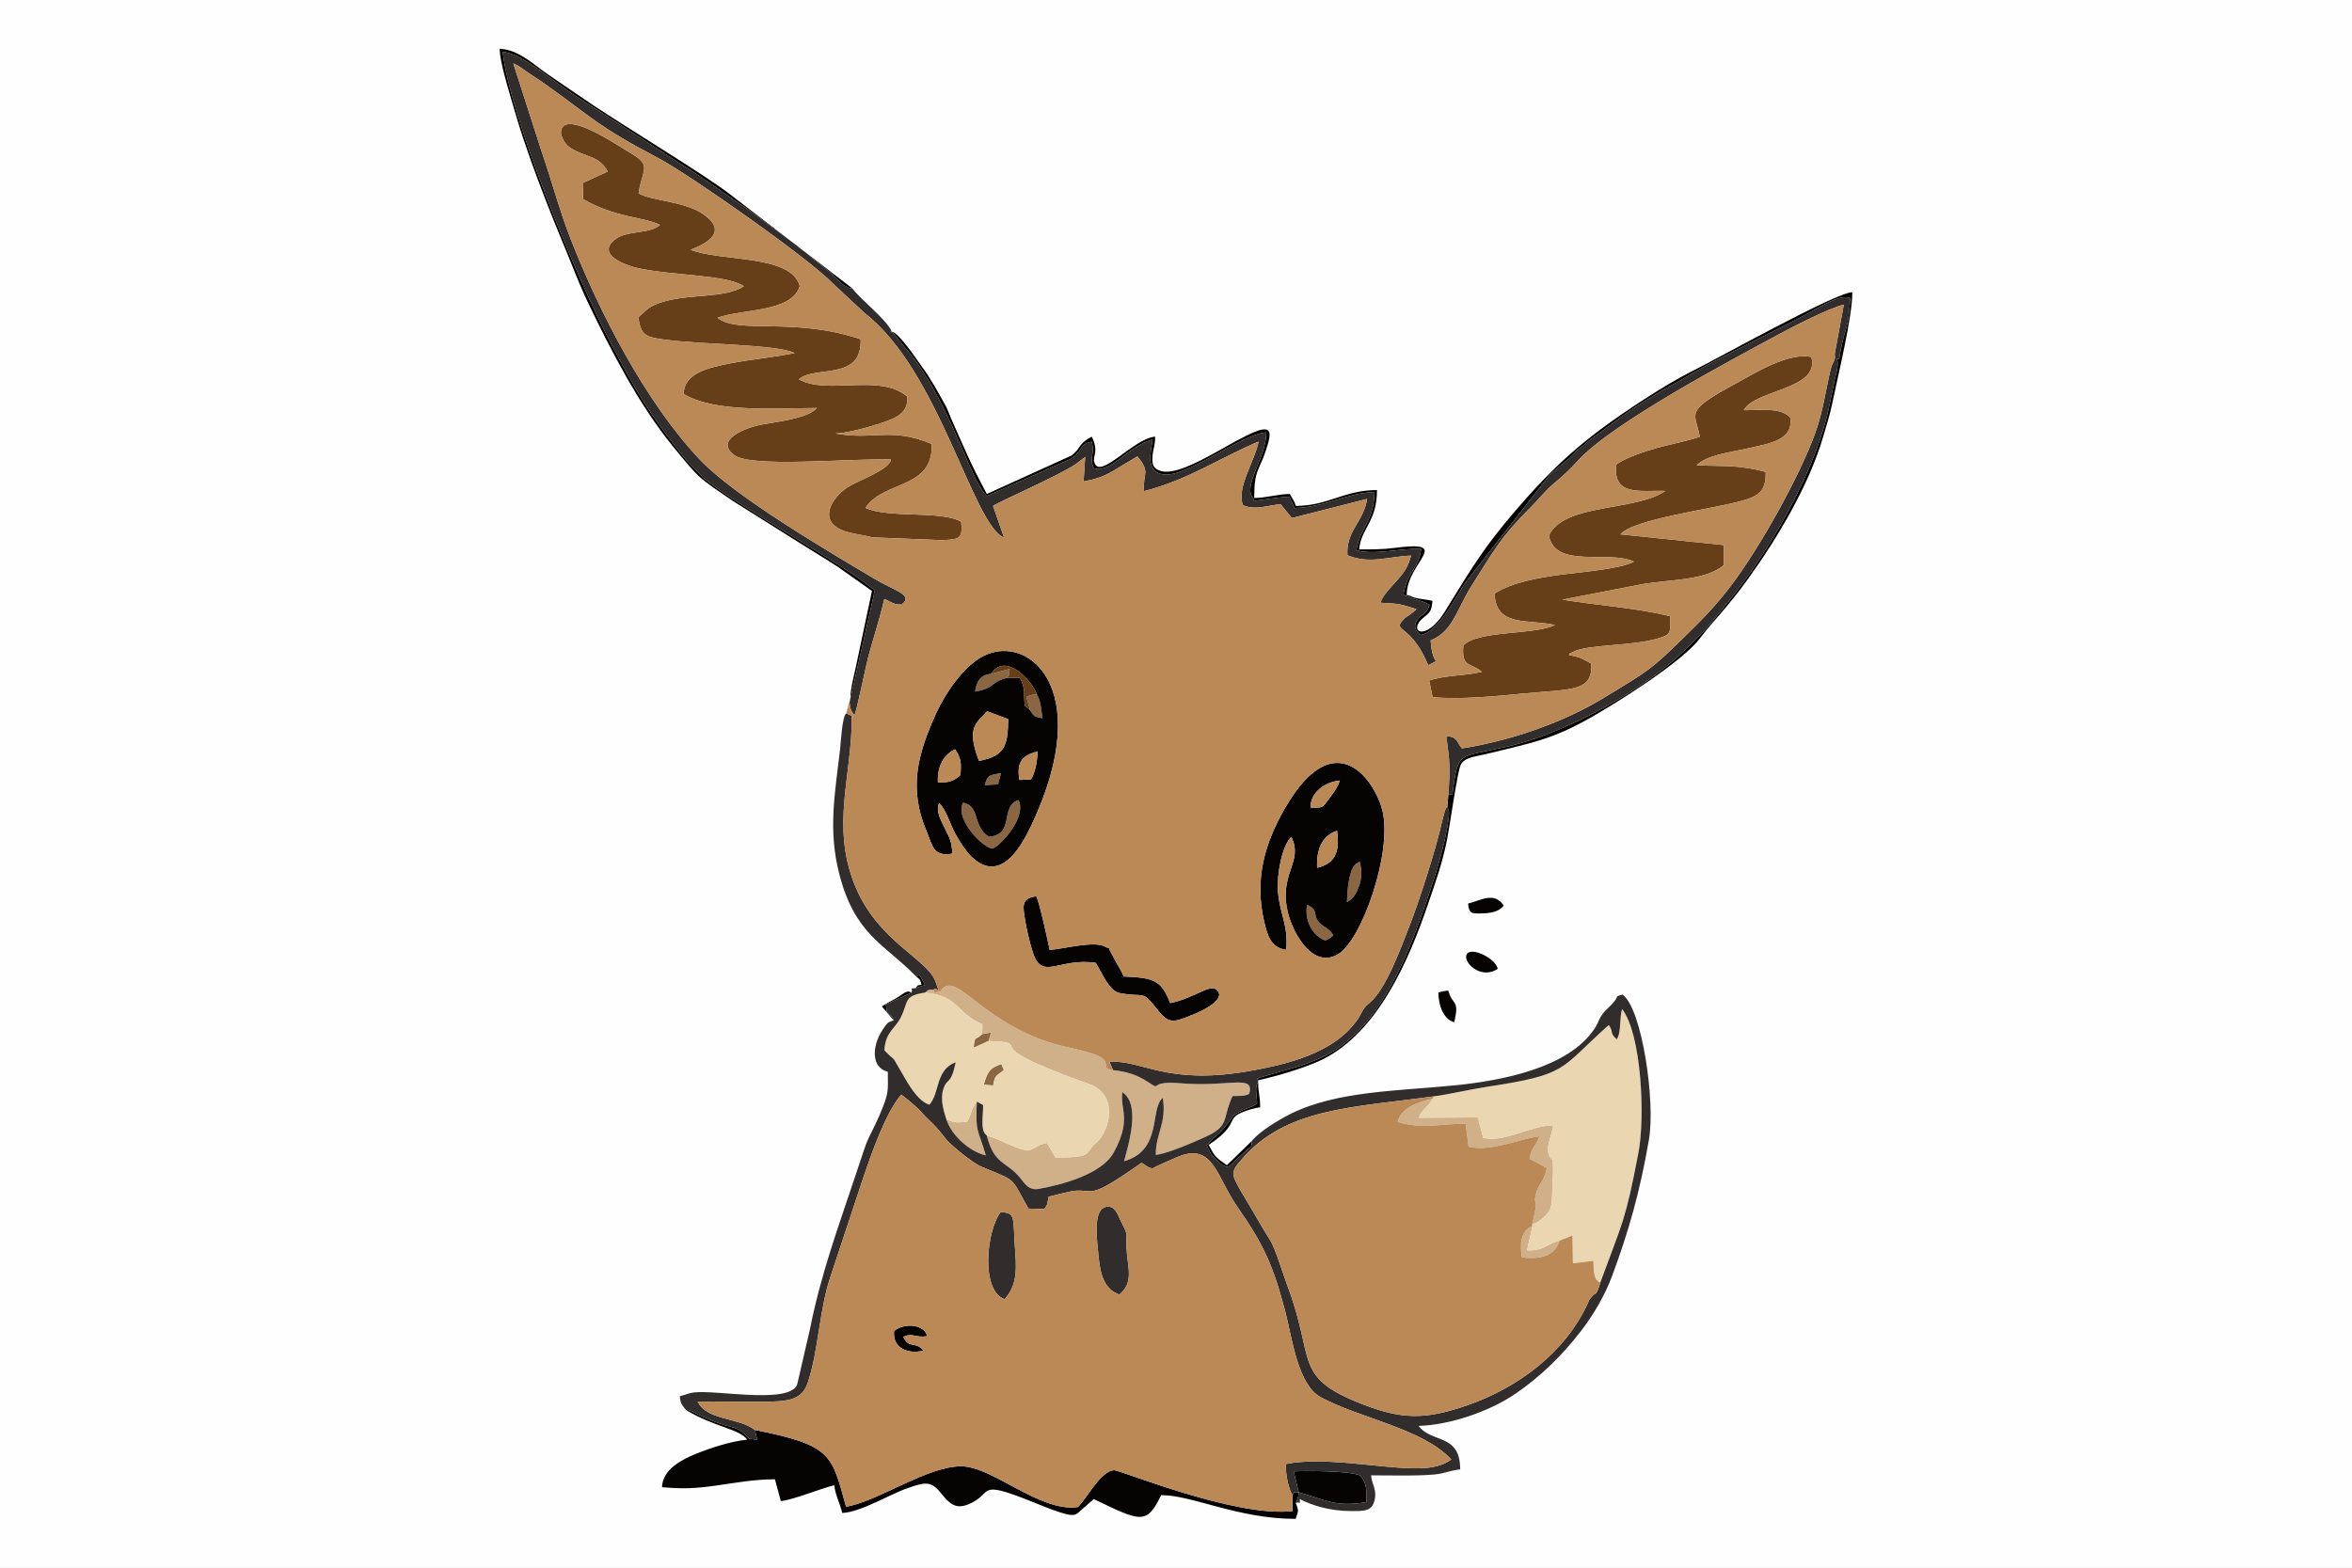 <?xml version="1.0" encoding="UTF-8"?>
<!DOCTYPE svg PUBLIC "-//W3C//DTD SVG 1.1//EN" "http://www.w3.org/Graphics/SVG/1.1/DTD/svg11.dtd">
<!-- Creator: CorelDRAW 2017 -->
<svg xmlns="http://www.w3.org/2000/svg" xml:space="preserve" width="50.8mm" height="33.867mm" version="1.1" style="shape-rendering:geometricPrecision; text-rendering:geometricPrecision; image-rendering:optimizeQuality; fill-rule:evenodd; clip-rule:evenodd"
viewBox="0 0 5079.98 3386.66"
 xmlns:xlink="http://www.w3.org/1999/xlink">
 <rect x="0" y="0" width="5079.98" height="3386.66" fill="#808080" stroke="none"/>
 <defs>
  <style type="text/css">
   <![CDATA[
    .str0 {stroke:#FEFEFE;stroke-width:20;stroke-miterlimit:22.926}
    .fil0 {fill:#FEFEFE}
    .fil3 {fill:#050402}
    .fil5 {fill:#312D2C}
    .fil6 {fill:#663F18}
    .fil1 {fill:#8B6642}
    .fil7 {fill:#BA8956}
    .fil2 {fill:#CFB088}
    .fil4 {fill:#EAD7B1}
   ]]>
  </style>
 </defs>
 <g id="Capa_x0020_1">
  <rect class="fil0 str0" x="-0" width="5079.99" height="3386.66"/>
  <path class="fil1" d="M2080.08 1733.88c-19.09,36.62 45.6,100.01 64.17,99.28 19.93,-9.11 73.55,-68.94 55.61,-104.86 -41.61,13.75 -6.57,75.05 -64.17,79.13 -36.23,-23 -17.76,-66.01 -55.61,-73.55z"/>
  <path class="fil1" d="M2862.91 2031.65c8.97,-4.29 10.16,-5.41 17,-10.64 -9.32,-17.32 -22.27,-17.6 -31.41,-29.05 -14.07,-17.59 0.8,-24.78 -25.31,-37.6 -7.23,38.37 16.51,70.63 39.72,77.29z"/>
  <path class="fil1" d="M2140.51 1455.94c-22.17,1.46 -30.58,14.55 -34.59,38.05 44.02,-7.37 33.37,-20.56 68.45,-29.43 7.23,-10.19 3.35,-0.1 6.43,-19.48l-40.29 10.86z"/>
  <path class="fil1" d="M2909.17 1948.81c13.37,-7.22 19.3,-16.44 26.39,-35.36 6.28,-16.86 5.72,-35.74 1.26,-51.91 -11.32,6.32 -16.06,8.62 -22.31,35.33 -3.81,16.37 -4.47,34.77 -5.34,51.94z"/>
  <path class="fil1" d="M2224.89 1534.13c8.55,12.88 6.94,13.65 26.7,17.49 -2.58,-20.49 -4.33,-38.82 -12.01,-51.24 -4.57,0.21 -7.75,0.14 -11.94,1.04 -6.8,1.47 -6.49,2.8 -10.57,4.51l7.82 28.2z"/>
  <path class="fil1" d="M2124.77 2343.25l20.21 1.74c3.98,-22.34 6.18,-20.21 23.18,-33.16l-5.17 -13.13c-26.32,8.63 -30.23,17.6 -38.22,44.55z"/>
  <path class="fil1" d="M2121.38 2233.91c-15.5,14.84 -15.78,2.03 -18.54,29.54l32.61 -14.87 5.03 -18.12 -19.1 3.45z"/>
  <path class="fil1" d="M2126.97 1696.11l28.69 -1.71 6.42 -24.4c-26.32,4.85 -28.83,3.94 -35.11,26.11z"/>
  <path class="fil2" d="M2015.96 2138.12c-11.38,-1.18 -9.92,-0.21 -18.09,6.18 75.09,7.72 64.9,43.01 123.97,68.35l-0.46 21.26 19.1 -3.45 -5.03 18.12c11.1,1.88 29.32,1.22 36.97,3.24 15.39,4.09 7.29,5.9 17.84,17.39 19.68,21.4 128.46,61.12 158.9,71.25 70.38,23.42 45.94,103.26 20.14,127.03 -3.63,3.35 -5.83,4.43 -9,7.99 -14.66,16.48 -3.39,25.35 -80.64,24.96l-18.33 -31.35c-34.84,6.29 -26.56,26.01 -69.19,8.49 -21.43,-8.83 -37.77,-17.25 -61.16,-25.07 16.37,62.98 39.94,55.37 69.43,88.57 10.9,12.25 19.52,31.41 42.52,27.36 50.27,-8.79 136.25,-31.66 162.05,-78.02 40.08,-72.01 13.58,-93.2 19.13,-131.08 40.67,27.3 12.74,114.05 3.74,149.2 83.85,-23.88 54.63,-113.56 83.71,-137.02 8.34,56.59 -15.15,75.34 -15.29,123.27 22.69,-1.4 84.3,-28.35 106.15,-38.23 54.88,-24.75 36.45,-38.75 59.63,-88.67 12.91,-0.83 25.17,0.88 36.06,-4.71 11.9,-43.77 -42.45,-14.07 -147.35,-22.97 -76.97,-6.56 -36.55,19.86 -72.4,-3.52 -22.06,-14.39 -45.03,-22.1 -74.74,-24.96 -29.25,-1.4 1.67,-18.99 -37.67,-33.31 -50.23,-18.29 -87.13,-14.21 -164.59,-53.76 -104.41,-53.34 -144.07,-125.18 -170.5,-82.66 -28.03,4.22 -6.28,2.41 -14.9,-3.88z"/>
  <path class="fil2" d="M3309.01 2645.21c13.76,-5.27 12.43,-4.89 23.92,-14.45 23.07,-19.31 17.9,-30.02 20.84,-84.59 3.17,-59.48 -5.42,-34.24 -9.78,-56.69 -3.38,-17.7 8.62,-38.78 10.68,-58.26 -48.9,-0.32 -107.9,38.75 -151.26,26.6l-11.55 -43.92 -127.21 0.77c6.39,-19.2 19.93,-22.3 29.46,-41.26 -33.23,7.96 -67.23,19.44 -75.4,50.34 55.86,16.44 88.36,3.52 146.83,3.98l6.39 49.39c45.52,11.91 108.21,-16.47 152.69,-22.44 -6.92,22.58 -16.27,21.29 -20.91,48.59l37.21 20.11c-6.49,31.31 -18.22,33.93 -23.25,54.56 -7.85,32.29 8.59,-1.19 -8.66,67.27z"/>
  <path class="fil2" d="M2044.13 2418.79c11.45,33.93 48.52,68.32 85,77.18 -16.27,-57.56 -22.79,-45.69 -19.3,-116.21 -14.49,20.63 -9.22,19.38 -17.49,37.04 -0.49,1.05 -1.36,2.51 -1.78,3.35 -0.46,0.88 -1.12,2.34 -1.92,3.39 -25.59,1.39 -22.83,2.41 -44.51,-4.75z"/>
  <path class="fil2" d="M3368.32 2680.08c-26.95,6.71 -36.16,23.39 -70.09,20.81l11.69 -52.47c-26.67,10.54 -26.91,41.05 -23.18,67.93 34.77,4.3 70.73,-0.14 81.58,-36.27z"/>
  <path class="fil3" d="M2080.08 1733.88c37.85,7.54 19.38,50.55 55.61,73.55 57.6,-4.08 22.56,-65.38 64.17,-79.13 17.94,35.92 -35.68,95.75 -55.61,104.86 -18.57,0.73 -83.26,-62.66 -64.17,-99.28zm46.89 -37.77c6.28,-22.17 8.79,-21.26 35.11,-26.11l-6.42 24.4 -28.69 1.71zm-101.24 -6.18c-1.92,-35.47 14.1,-60.74 37.25,-71.32 13.09,20.11 13.44,29.08 11.45,55.51 -13.13,12.56 -26.15,17.56 -48.7,15.81zm176.08 -4.99c-6.81,-38.89 6.77,-53.97 39.66,-61.44 -2.27,25.48 -4.61,42.06 -14.38,60.15l-25.28 1.29zm-87.27 -41.16c-29.64,-75.75 -2.48,-83.47 17.42,-107.27l45.59 17c-0.73,58.19 -7.12,79.24 -63.01,90.27zm25.97 -187.84c31.07,-48.81 89.26,15.22 99.07,44.44 7.68,12.42 9.43,30.75 12.01,51.24 -19.76,-3.84 -18.15,-4.61 -26.7,-17.49l-11.38 -9.63c-3.63,-28.17 2.75,-32.89 -10.16,-60.01l-28.98 0.07c-35.08,8.87 -24.43,22.06 -68.45,29.43 4.01,-23.5 12.42,-36.59 34.59,-38.05zm-83.29 388.11c-2.58,-28.9 -5.13,-31.45 -16.09,-54 -6.85,-14.03 -21.68,-39.24 -12.36,-54.81 14.42,13.16 24.33,47.62 34.84,66.36 13.37,23.85 28.31,46.64 47.26,59.63 56.91,38.96 97.68,-38.16 116.63,-78.13 143.55,-302.45 -14.45,-423.76 -112.72,-360.68 -35.95,23.11 -71.38,71.15 -93.59,120.06 -40.63,89.54 -58.4,162.46 -20.07,253.12 13.16,31.14 13.79,55.75 56.1,48.45z"/>
  <path class="fil3" d="M2848.5 1991.96c9.14,11.45 22.09,11.73 31.41,29.05 -6.84,5.23 -8.03,6.35 -17,10.64 -23.21,-6.66 -46.95,-38.92 -39.72,-77.29 26.11,12.82 11.24,20.01 25.31,37.6zm60.67 -43.15c0.87,-17.17 1.53,-35.57 5.34,-51.94 6.25,-26.71 10.99,-29.01 22.31,-35.33 4.46,16.17 5.02,35.05 -1.26,51.91 -7.09,18.92 -13.02,28.14 -26.39,35.36zm-64.34 -74.14c-1.95,-41.26 11.63,-69.71 43.08,-80.01 6.39,46.04 -4.23,70.55 -43.08,80.01zm-14.35 -130.07c-0.28,-32.29 29.85,-54.98 63.4,-58.47 -6.01,17.87 -14.7,27.26 -24.82,41.19 -11.84,16.2 -10.86,18.43 -38.58,17.28zm-52.53 307.44c5.3,-52.36 -13.72,-76.87 -17.7,-125.81 -2.87,-35.54 8.2,-98.41 28.76,-118.48 27.68,56.13 -30.19,79.38 -6.07,168.54 11.45,42.24 53.3,117.61 107.8,84.72 50.61,-30.58 116.8,-219.05 95.3,-309.19 -15.29,-64.12 -101.94,-193.7 -210.26,-6.7 -45.1,77.85 -66.33,154.47 -45.45,245.58 7.58,33.1 15.85,56.49 47.62,61.34z"/>
  <path class="fil3" d="M2798.75 3246.97c6.81,-16.65 4.05,-6.95 6.21,-23.15 -17.94,0.32 -7.12,-1.36 -13.61,5.87l0.35 34.66c-124.14,14.28 -373.66,-89.4 -385.74,-88.35 -28.8,2.44 -55.3,56.13 -77.78,79.66 -82.28,11.94 -183.86,-88.04 -252.32,-88.08 -73.59,-0.03 -178.63,75.37 -248.52,87.45 -31.17,-113.63 -31.03,-132.76 -196.64,-165.89l4.47 21.05c-27.58,-3.91 -9.14,2.97 -26.63,-11.97 -19.94,-17.04 -24.79,-12.95 -53.24,-22.69 -14.59,-4.99 -25.69,-9.98 -39.73,-15.99 -16.79,-7.19 -22.2,-14.31 -34.35,-13.79 62.7,37.67 117.16,41.44 132.59,64.44 -35.02,2.94 -82.28,18.99 -110.66,30.48 -28.42,11.52 -72.4,33.09 -73.28,72.12 45.11,3.74 69.19,3.25 120.02,-4.01 39.45,-5.66 80.05,-13.09 123.82,-13.09l12.81 47.02c25.87,-2.17 86.75,-27.51 115.52,-34.18 1.71,20.53 12.42,39.69 17.1,59.84 38.58,-0.88 104.76,-41.44 142.67,-54.11 32.43,-10.82 47.58,-16.93 68.88,9.42 18.78,23.29 32.15,37.77 60.6,26.22 56.9,-23.15 13.51,-55.58 137.3,-5.97 22.16,8.9 48.52,20.25 72.43,26.43 18.29,4.71 23.11,2.89 33.93,-8l27.48 -23.91c100.92,48.38 114.01,56.9 145.43,-8.55 67.72,0 165.6,51.28 290.89,51.28 4.09,-17.63 8.1,-13.27 0,-34.21z"/>
  <path class="fil3" d="M1926.1 716.67c-8.83,0.14 0.35,-0.17 4.02,4.05l23.39 28.63c95.47,108.5 142.11,290.44 177.93,322.21l178.38 -78.9c28.38,-14.24 20.7,-35.39 48.24,-38.26 7.19,30.09 -6.63,33.41 4.33,57.22 35.15,12.39 75.68,-48.42 127.1,-62.28 -5.06,31.87 -14.2,68.11 20.98,75.19 50.24,10.13 169.98,-86.99 224.64,-90.41 -0.73,57.04 -51.8,114.96 -28.66,141.63 6.04,6.94 -12.91,8.34 35.36,1.67 13.2,-1.81 28.67,-3.66 43.12,-4.33l10.71 24.54c69.65,-2.54 111.26,-32.36 173.05,-34.7 -1.57,65.46 -30.3,74.36 -39.24,125.68 39.66,11.45 95.16,-5 139.81,-2.76 -3.98,41.33 -31.56,50.96 -38.05,99.1l48.98 17.46c1.04,0.45 3,3.07 3.77,1.99 0.8,-1.12 2.65,1.26 3.8,2.13 -9.04,25.87 -16.3,16.2 -27.75,34.84 -7.93,12.95 -1.75,22.2 8.24,30.26 37.14,-5.41 74.04,-77.15 94.95,-110.73l184.14 -235.42c18.26,-18.19 36.62,-28.1 54.74,-48.11 8.76,-9.7 2.37,-3.38 13.68,-11.83 8.77,-6.6 6.5,-5.62 13.86,-11.9l91.36 -66.99c19.86,-13.34 41.16,-26.43 63.15,-39.63 22.17,-13.26 41.64,-22.69 65.59,-37.17 59.03,-35.79 201.01,-102.53 272.53,-142.36 23.78,-13.23 55.79,-31.84 74.22,-23.46 -2.09,24.09 -3.42,47.51 -10.23,69.64 -7.05,22.97 -10.57,39.87 -13.96,62.84 -7.61,-7.05 -13.41,10.51 -9.29,-13.16l1.43 9.32c10.51,6.98 1.02,34.49 -1.43,46.01 -11.41,54.18 -14.13,77.77 -33.23,133.94 -38.68,113.91 -116.66,247.89 -191.02,339.73l-36.34 45.04c-17.39,23.87 -72.86,77.04 -91.57,92.61 -91.91,76.42 -237.93,156.5 -356.69,183.17 -107.59,24.15 -104.38,7.89 -117.33,103.47 -4.26,-4.68 -10.96,8.97 -7.61,-12.64l-3.18 39.06c0.7,0.73 1.19,1.26 1.29,2.69 0.39,5.03 3.7,2.55 1.57,21.05 -6.21,54.11 -29.6,127.1 -46.74,177.02 -38.71,112.79 -89.89,245.97 -187.91,317.53 -23.01,16.79 -54.85,30.86 -87.28,41.65l-86.6 24.89c-11.17,6.56 -6.6,-1.4 -2.9,5.79 42.13,-9.21 105.88,-28.41 139.84,-45.41 119.04,-59.63 185.65,-213.75 226.49,-333.63 16.51,-48.48 31.07,-87.79 41.86,-141.97 5.86,-29.36 21.68,-141.97 28.8,-159.29 7.57,-18.33 33.19,-18.74 66.92,-27.16 85.28,-21.29 128.98,-28.24 209.14,-73.13 62.59,-35.08 202.01,-122.74 240.9,-173.92 30.16,-39.69 58.4,-65.07 105.11,-130 62.94,-87.48 130.59,-200.83 161.03,-305 6.78,-23.21 14.7,-47.44 20.15,-73.9 13.26,-64.58 43.07,-185.12 43.07,-239.05 -36.27,0.8 -282.48,138.93 -349.4,172.34 -55.43,27.68 -145.57,87.48 -193.29,123.16 -85.14,63.67 -143.96,126.13 -211.16,207.85 -51.11,62.1 -85,119.73 -125.92,186.2 -42.76,69.36 -83.74,42.1 -44.19,11.49 12.5,-9.67 15.39,-14 17.1,-34.28 -12.21,-2.83 -15.08,-2.45 -29.32,-4.89 -14.77,-2.55 -12.25,-4.68 -26.28,-7.93 0,-71.7 104.16,-118.83 -28.7,-101.3 -21.92,2.86 -45.8,3 -73.97,3 3.8,-45.8 38.5,-59.2 38.5,-128.22 -71.63,0 -105.39,34.18 -175.38,34.18 -2.97,-11.07 -7.47,-15.5 -12.85,-25.66 -25.62,0 -51.38,8.55 -77,8.55 0,-62.59 11.62,-59.73 25.3,-102.98 4.65,-14.7 14.74,-41.68 0.77,-44.79 -35.01,-7.78 -174.82,106.51 -228.3,89.33 -15.22,-4.85 -18.57,-13.19 -17.56,-29.35 1.29,-20.32 5.9,-23.46 5.9,-44.69 -47.51,3.95 -119.84,95.41 -131.5,55.16 -4.02,-13.83 10.65,-21.79 -5.38,-55.16 -31.1,16.44 -23.53,26.71 -44.44,41.09l-182.25 82.84c-40.57,-76.56 -43.08,-87.13 -76.94,-162.47 -4.26,-9.46 -6.25,-16.65 -11.38,-27.12l-24.68 -43.71c-8.98,-14.9 -18.99,-31 -28.73,-43.95 -8.49,-11.24 -49.02,-72.85 -63.61,-73.24z"/>
  <path class="fil3" d="M2427.22 2109.43c-6.29,-13.82 -10.34,-20.32 -17.95,-33.3 -3.24,-5.48 -6.14,-11.98 -8.86,-16.66 -10.65,-18.08 2.79,-6.1 -12.81,-13.99 -21.4,-14.25 -90.87,4.46 -120.37,6.59 -4.01,-18.92 -22.41,-104.76 -29.11,-115.82 -34.21,4.15 -28.73,23.21 -23.22,55.89 3.6,21.33 10.37,49.25 17,68.7 19.55,57.21 57.5,7.33 134.79,19.2 12.81,20.21 28.45,60.77 51.21,65.14 55.96,10.78 47.47,-8.17 80.46,34.17 25.8,33.17 34.7,30.34 78.51,12.43 14.63,-5.97 72.79,-31.07 51.91,-52.92 -14.52,-15.22 -49.15,17.77 -101.37,28.06 -19.13,-49.92 -35.93,-54.63 -100.19,-57.49z"/>
  <path class="fil3" d="M1836.87 1507.39l-2.02 10.48 52.29 -231.83c2.2,-16.1 0.81,-11.17 -7.5,-18.09 -61.62,-51.24 -302.66,-184.45 -361.87,-236.96l-35.81 -37.38c-78.51,-98.17 -105.85,-143.06 -165.82,-258.26 -73.1,-140.51 -215.63,-486.03 -230.36,-623.57 41.29,5.79 82.38,43.49 126.58,74 7.4,5.1 14.48,10.37 22.44,15.99l241.43 156.29c55.75,34.35 91.67,63.18 140.3,94.91l105.56 78.34c5.03,4.22 1.19,1.29 6.92,5.9l14.62 11.06c0.67,0.56 1.57,1.44 2.24,1.99 1.53,1.3 3.59,3.53 6.8,6.04l42.84 34.25c9.95,10.09 30.33,33.34 45.03,32.15l-268.31 -206.42c-56.76,-42.58 -214.2,-137.82 -292.92,-190.25 -32.85,-21.89 -61.58,-42.41 -94.15,-64.09 -28.17,-18.71 -64.4,-55.51 -106.05,-56.45 0.56,25.55 15.05,74.53 21.89,97.82 9,30.68 18.85,65.17 28.87,95.09 20.87,62.34 43.04,120.43 67.2,180.76 12.6,31.48 24.33,58.29 36.02,87.93 11.07,28 23.57,58.96 37.04,86.96 50.34,104.76 109.72,219.96 182.47,309.22 61.68,75.68 55.71,67.37 129.55,118.48l152.27 95.72c25.83,16.3 51.63,31.49 76.2,47.79l72.68 51.35 -35.88 169.27c-3.84,16.69 -11.1,45.8 -10.55,61.51z"/>
  <path class="fil3" d="M2794.11 3178.62l11.03 45.27c54.7,15.01 77.29,32.92 145.95,21.19 0.67,-26.7 1.26,-42.8 -14.48,-57.95 -20.01,-9.53 -114.89,-10.33 -142.5,-8.51z"/>
  <path class="fil3" d="M1950.99 2887.96c19.38,-9.46 26.53,2.59 51.28,-1.43 -3.38,-23.39 -45.87,-31.27 -71.14,-11.41 -4.09,35.78 28.27,51.42 63.39,42.55 -16.79,-20.87 -31.41,-3.03 -43.53,-29.71z"/>
  <path class="fil3" d="M3166.62 2067.33c0,17.66 35.15,47.89 68.46,25.62 -6.08,-25.97 -68.46,-52.92 -68.46,-25.62z"/>
  <path class="fil3" d="M3170.88 1951.92c1.85,22.03 8.17,21.37 25.69,21.37 22.76,0 41.65,-3.88 51.32,-17.11 -20.88,-31.14 -50.97,-10.33 -77.01,-4.26z"/>
  <path class="fil3" d="M2703.69 2464.8l-53.69 52.29c-24.57,-16.79 -25.76,-17.83 -39.48,-43.74 66.33,-44.37 37.6,-55.75 71.18,-69.88 11.14,-4.72 27.61,-10.27 40.04,-11.31 0,-25.84 -4.29,-30.58 -4.29,-54.29 -8.34,9.29 -2.31,32.92 -2.31,45.73 -14.13,10.37 -18.46,7.93 -36.37,17.25 -18.36,9.63 -12.46,7.26 -25.94,24.78 -24.71,32.15 -24.36,23.43 -38.36,39.66 -3.84,4.47 -1.85,4.22 -8.24,8.9 8.34,15.75 6.28,16.23 18.22,28.17 6.29,6.29 14.66,16.24 27.89,19.03l41.23 -37.74c11.21,-9.63 9.36,-4.89 10.12,-18.85z"/>
  <path class="fil3" d="M3106.72 2144.27c0,25.2 9.81,57.56 34.24,64.09 11.94,-51.28 -3.77,-34.42 -12.84,-68.39 -8.14,0.7 -14.98,1.78 -21.4,4.3z"/>
  <path class="fil3" d="M1930.33 2204.1l0.76 -0.03c-8.2,-14.84 -2.79,-3.28 -9.53,-12.5 -9.74,-13.3 -3.87,5.24 -8.27,-21.64l53.55 -24.72 2.02 -0.98c-11.9,-6.45 -16.37,2.9 -37.03,14.32 -12.43,6.84 -16.55,8.55 -27.13,15.64l25.63 29.91z"/>
  <path class="fil3" d="M1977.42 2134.53l20.49 -6.7c-3.04,-4.82 -6.01,-12.29 -7.4,-14.07 -8.76,-11.07 1.39,-6.56 -13.09,-5.59 9.95,9.46 8.86,4.16 12.84,18.99 -11.86,2.83 -5.79,-0.45 -12.84,7.37z"/>
  <path class="fil4" d="M3096.84 2368.42l-2.73 4.99c-9.53,18.96 -23.07,22.06 -29.46,41.26l127.21 -0.77 11.55 43.92c43.36,12.15 102.36,-26.92 151.26,-26.6 -2.06,19.48 -14.06,40.56 -10.68,58.26 4.36,22.45 12.95,-2.79 9.78,56.69 -2.94,54.57 2.23,65.28 -20.84,84.59 -11.49,9.56 -10.16,9.18 -23.92,14.45l0.91 3.21 -11.69 52.47c33.93,2.58 43.14,-14.1 70.09,-20.81l27.93 -10.96 0.98 60.01 44.19 -5.41c1.08,20.73 -0.31,41.44 15.05,46.95 48.03,-131.08 53.65,-130.49 82.28,-280.04 14.76,-77.11 6.84,-256.3 -35.19,-310.79 -6.18,17.77 -1.64,52.47 -11.83,65.35 -16.59,-15.46 -5.49,-14.91 -17.11,-30.82 -107.41,95.61 -85.25,106.47 -262.58,133.35 -38.51,5.83 -80.54,16.16 -115.2,20.7z"/>
  <path class="fil4" d="M2124.77 2343.25c7.99,-26.95 11.9,-35.92 38.22,-44.55l5.17 13.13c-17,12.95 -19.2,10.82 -23.18,33.16l-20.21 -1.74zm-80.64 75.54c21.68,7.16 18.92,6.14 44.51,4.75 0.8,-1.05 1.46,-2.51 1.92,-3.39 0.42,-0.84 1.29,-2.3 1.78,-3.35 8.27,-17.66 3,-16.41 17.49,-37.04l13.47 7.4c0.94,18.89 -7.4,55.44 7.68,65.35 23.39,7.82 39.73,16.24 61.16,25.07 42.63,17.52 34.35,-2.2 69.19,-8.49l18.33 31.35c77.25,0.39 65.98,-8.48 80.64,-24.96 3.17,-3.56 5.37,-4.64 9,-7.99 25.8,-23.77 50.24,-103.61 -20.14,-127.03 -30.44,-10.13 -139.22,-49.85 -158.9,-71.25 -10.55,-11.49 -2.45,-13.3 -17.84,-17.39 -7.65,-2.02 -25.87,-1.36 -36.97,-3.24l-32.61 14.87c2.76,-27.51 3.04,-14.7 18.54,-29.54l0.46 -21.26c-59.07,-25.34 -48.88,-60.63 -123.97,-68.35 -47.09,6.99 -34.94,18.89 -52.22,53.38 -12.88,25.69 -33.02,30.72 -35.54,71.21 32.43,33.65 8.1,-0.84 44.58,60.67 13.51,22.87 30.72,50.06 52.68,56.91 22.93,-25.49 12.53,-75.41 56.83,-91.74 -11.2,52.57 -18.57,31.41 -27.02,58.89 -6.63,21.5 0.91,46.29 6.95,65.17z"/>
  <path class="fil5" d="M2794.11 3178.62c27.61,-1.82 122.49,-1.02 142.5,8.51 15.74,15.15 15.15,31.25 14.48,57.95 -68.66,11.73 -91.25,-6.18 -145.95,-21.19l-11.03 -45.27zm662.36 -407.95c-10.3,34.07 -8.59,16.41 -21.86,34.84 -5.34,7.4 0.14,-1.57 -5.79,11.17 -49.12,106.12 -150.04,180.86 -259.16,218.95 -91.39,31.91 -142.36,31.07 -229.32,-3.07 -148.61,-58.37 -98.9,-93.56 -159.53,-254.49 -8.73,-23.11 -26.15,-81.06 -37.74,-99.35 -19.16,-30.3 -33.62,-57.04 -51.07,-85.66 -8.45,-13.79 -17.84,-29.61 -24.61,-44.2 -8.97,-19.34 1.95,-29.71 13.72,-43.46 95.51,-111.81 237.66,-112.34 415.73,-136.98 34.66,-4.54 76.69,-14.87 115.2,-20.7 177.33,-26.88 155.17,-37.74 262.58,-133.35 11.62,15.91 0.52,15.36 17.11,30.82 10.19,-12.88 5.65,-47.58 11.83,-65.35 42.03,54.49 49.95,233.68 35.19,310.79 -28.63,149.55 -34.25,148.96 -82.28,280.04zm-1479.05 -662.5c14.48,-0.97 4.33,-5.48 13.09,5.59 1.39,1.78 4.36,9.25 7.4,14.07l-20.49 6.7c-15.12,2.58 -5.06,-1.75 -8.56,9.7l-2.02 0.98 -53.55 24.72c4.4,26.88 -1.47,8.34 8.27,21.64 6.74,9.22 1.33,-2.34 9.53,12.5l-0.76 0.03c-11.66,4.75 -12.5,2.31 -25.07,22.03 -22.38,35.19 -23.42,80.78 12.29,89.09 0,30.82 2.13,41.15 -6.77,65.9 -6.18,17.14 -13.93,34.84 -21.72,50.97 -9.42,19.62 -15.53,29.64 -22.37,50.3 -6.36,19.17 -11.77,35.37 -18.16,54.53 -40.04,120.05 -75.15,214.27 -99.59,336.42l-27.3 118.09c-18.33,42.49 -174.09,10.65 -222.89,16.66 -11.91,1.43 -18.36,5.3 -30.37,8.09 1.36,16.45 3.84,17.42 12.84,29.57 12.15,-0.52 17.56,6.6 34.35,13.79 14.04,6.01 25.14,11 39.73,15.99 28.45,9.74 33.3,5.65 53.24,22.69 17.49,14.94 -0.95,8.06 26.63,11.97l-4.47 -21.05c-37.38,-28.13 -103.75,-20.1 -123.89,-61.3 47.16,-0.8 94.4,1.26 141.42,0.39 47.58,-0.84 82.31,-0.67 96,-39.94 23.04,-66.22 25.1,-157.82 49.08,-229.17 24.82,-74.04 45.83,-139.5 69.19,-208.83 19.86,-58.92 49.99,-145.81 84.02,-185.57 6.88,4.4 32.19,25.83 36.59,30.54 13.86,14.77 17.52,19.03 31.49,32.19 9.21,8.66 20.21,22.79 29.53,34.56 8.52,10.71 55.99,50.09 74.84,58.05 78.79,33.3 61.83,18.92 102.25,90.83l34.25 1.02c8.86,-12.82 4.95,-7.19 9.49,-26.78 14.17,-3.21 47.65,-12.39 59.21,-12.98 24.54,-1.3 28.45,6.56 54.66,-5.17 21.89,-9.78 67.03,-41.05 86.26,-54.7 6.81,1.92 10.86,9.46 24.13,11.83 3.77,-2.79 45.2,-21.33 55.95,-25.62 75.69,-30.3 82.53,44.68 127.6,109.12 57.77,82.7 77.84,128.01 104.06,229.35 13.96,54.11 26.25,154.4 75.51,181.32 83.01,45.35 221.39,67.97 282.16,134.68 -23.07,16.89 -51.91,19.48 -83.36,19.02 -74.84,-1.11 -194.61,-25.62 -273.68,-9.28 -1.43,19.62 5.16,52.78 13.89,66.99 6.49,-7.23 -4.33,-5.55 13.61,-5.87 -2.16,16.2 0.6,6.5 -6.21,23.15 10.61,-4.44 8.55,7.15 8.55,-8.52 27.9,14.73 67.9,25.9 111.26,25.9 24.61,0 42.94,0.94 49.25,-19.62 7.89,-25.69 -4.74,-36.23 -6.52,-57.6 34.84,0 120.71,2.41 150.21,-3.77 15.39,-3.21 27.3,-7.78 42.27,-9.04 0,-78.61 -61.89,-55.96 -89.82,-94.04 64.55,-1.43 151.23,-29.85 208.83,-69.16 54.42,-37.17 101.34,-83.05 142.01,-135.93 26.7,-34.77 51.45,-76.24 67.75,-120.37 35.44,-96.07 59.28,-179.22 78.93,-292.95 14.25,-82.46 -14.87,-282.55 -56.93,-313.34 -18.4,4.92 -7.02,1.85 -18.54,15.64 -6.56,7.85 -9.88,10.33 -16.86,17.38 -16.9,17.07 -13.79,23.91 -26.22,42.17 -56.62,83.4 -198.28,110.45 -298.4,120.72 -120.96,12.39 -256.47,11.62 -357.22,61.96 -25.17,12.57 -66.57,37.42 -83.61,58.4 -0.76,13.96 1.09,9.22 -10.12,18.85l-41.23 37.74c-13.23,-2.79 -21.6,-12.74 -27.89,-19.03 -11.94,-11.94 -9.88,-12.42 -18.22,-28.17 6.39,-4.68 4.4,-4.43 8.24,-8.9 14,-16.23 13.65,-7.51 38.36,-39.66 13.48,-17.52 7.58,-15.15 25.94,-24.78 17.91,-9.32 22.24,-6.88 36.37,-17.25 0,-12.81 -6.03,-36.44 2.31,-45.73l0 -4.19c-3.7,-7.19 -8.27,0.77 2.9,-5.79l86.6 -24.89c32.43,-10.79 64.27,-24.86 87.28,-41.65 98.02,-71.56 149.2,-204.74 187.91,-317.53 17.14,-49.92 40.53,-122.91 46.74,-177.02 2.13,-18.5 -1.18,-16.02 -1.57,-21.05 -0.1,-1.43 -0.59,-1.96 -1.29,-2.69 -5.31,5.66 -1.33,-0.28 -5.44,8.76l-6.29 24.16c-12.67,58.09 -49.92,173.15 -70.23,224.74 -16.9,42.87 -50.83,137.79 -86.16,165.75 -21.92,17.35 -11.35,23.67 -44.37,58.3 -53.37,55.89 -147.45,77.6 -221.77,90.03 -174.37,29.22 -225.76,-25.73 -295.26,-20.88l7.12 17.81c29.71,2.86 52.68,10.57 74.74,24.96 35.85,23.38 -4.57,-3.04 72.4,3.52 104.9,8.9 159.25,-20.8 147.35,22.97 -10.89,5.59 -23.15,3.88 -36.06,4.71 -23.18,49.92 -4.75,63.92 -59.63,88.67 -21.85,9.88 -83.46,36.83 -106.15,38.23 0.14,-47.93 23.63,-66.68 15.29,-123.27 -29.08,23.46 0.14,113.14 -83.71,137.02 9,-35.15 36.93,-121.9 -3.74,-149.2 -5.55,37.88 20.95,59.07 -19.13,131.08 -25.8,46.36 -111.78,69.23 -162.05,78.02 -23,4.05 -31.62,-15.11 -42.52,-27.36 -29.49,-33.2 -53.06,-25.59 -69.43,-88.57 -15.08,-9.91 -6.74,-46.46 -7.68,-65.35l-13.47 -7.4c-3.49,70.52 3.03,58.65 19.3,116.21 -36.48,-8.86 -73.55,-43.25 -85,-77.18 -6.04,-18.88 -13.58,-43.67 -6.95,-65.17 8.45,-27.48 15.82,-6.32 27.02,-58.89 -44.3,16.33 -33.9,66.25 -56.83,91.74 -21.96,-6.85 -39.17,-34.04 -52.68,-56.91 -36.48,-61.51 -12.15,-27.02 -44.58,-60.67 2.52,-40.49 22.66,-45.52 35.54,-71.21 17.28,-34.49 5.13,-46.39 52.22,-53.38 8.17,-6.39 6.71,-7.36 18.09,-6.18 8.86,-7.61 16.4,15.19 4.29,-18.25 -17.63,-48.67 -124.52,-85.81 -173.88,-207.4 -52.19,-128.63 -5.9,-237.17 -6.49,-366.05l-12.19 -5.31c-8.79,6.11 -11.9,65.84 -13.19,77.08 -10.86,94.85 -26.25,172.66 -2.27,267.96 33.62,133.63 98.55,153.5 165.19,222.02z"/>
  <path class="fil5" d="M1834.85 1517.87c2.34,16.89 3.49,17.87 10.75,27.15 4.02,-6 25.35,-109.92 30.02,-127.13 11.21,-41.16 24.68,-81.62 34.39,-124.07 9.42,3.67 20.91,11.94 29.78,11.87 15.08,-0.17 4.32,1.95 12.32,-4.15 16.2,-17.91 -21.92,-26.43 -63.92,-51.46 -97.95,-58.3 -300.46,-176.99 -376.07,-256.65 -117.89,-124.2 -218.36,-320.57 -279.45,-476.92 -24.75,-63.33 -40.63,-124.91 -62.87,-189.28l-61.16 -190.25c14.11,5.41 24.33,15.53 38.54,24.4 13.23,8.27 25.87,17.28 38.3,26.11 93.62,66.68 105.49,85.46 235.63,153.67 66.89,35.05 327.69,218.25 378.1,271.56l68.56 63.84c161.42,125.12 233.36,457.45 300.81,484.85l-23.71 -68.42c9.67,-7.75 145.33,-67.06 178.67,-90.41 8.62,-6.04 12.11,-10.06 20.28,-15.15l-3.42 52.71c26.08,-5.1 41.51,-10.05 62.38,-21.89l53.76 -32.32c29.81,35.92 11.1,35.46 14.38,75.08 95.37,-24.26 164.35,-72.26 247.37,-107.03 -7.06,40.08 -48.77,100.72 -33.59,137.41 27.2,11.51 50.45,0.55 81.38,-2.06l24.12 29.74 162.53 -41.23c-7.71,49.99 -45.9,68.88 -42.48,121.55 48.07,20.01 86.96,2.94 137.4,0.84 -7.37,25.9 -14.24,35.05 -29.04,52.26 -10.02,11.62 -34.39,35.5 -36.66,49.6 44.16,2.2 39.38,2.48 77.53,13.69 -5.83,6 -8.72,7.82 -18.32,14.76 -3.91,2.8 -4.82,2.41 -9.78,7.62 -25.24,26.39 13.41,9.91 48.95,88.91 6.03,13.51 1.85,5.09 5.02,9.74 29.85,-16.9 8.1,6.87 4.64,-53.48 48.32,-19.45 56.24,-66.57 86.4,-114.43 48.67,-77.19 64.9,-108.64 127.84,-171.09 16.55,-16.41 33.79,-38.02 50.58,-52.16 22.45,-18.88 34.98,-30.61 52.65,-49.95 75.26,-82.35 328.45,-216.16 435.31,-273.86 28.48,-15.39 109.3,-57.01 139.6,-63.67l-19.38 105.18c-4.12,23.67 1.68,6.11 9.29,13.16 3.39,-22.97 6.91,-39.87 13.96,-62.84 6.81,-22.13 8.14,-45.55 10.23,-69.64 -18.43,-8.38 -50.44,10.23 -74.22,23.46 -71.52,39.83 -213.5,106.57 -272.53,142.36 -23.95,14.48 -43.42,23.91 -65.59,37.17 -21.99,13.2 -43.29,26.29 -63.15,39.63l-91.36 66.99c-7.36,6.28 -5.09,5.3 -13.86,11.9 -11.31,8.45 -4.92,2.13 -13.68,11.83 -18.12,20.01 -36.48,29.92 -54.74,48.11l-184.14 235.42c-20.91,33.58 -57.81,105.32 -94.95,110.73 -9.99,-8.06 -16.17,-17.31 -8.24,-30.26 11.45,-18.64 18.71,-8.97 27.75,-34.84 -1.15,-0.87 -3,-3.25 -3.8,-2.13 -0.77,1.08 -2.73,-1.54 -3.77,-1.99l-48.98 -17.46c6.49,-48.14 34.07,-57.77 38.05,-99.1 -44.65,-2.24 -100.15,14.21 -139.81,2.76 8.94,-51.32 37.67,-60.22 39.24,-125.68 -61.79,2.34 -103.4,32.16 -173.05,34.7l-10.71 -24.54c-14.45,0.67 -29.92,2.52 -43.12,4.33 -48.27,6.67 -29.32,5.27 -35.36,-1.67 -23.14,-26.67 27.93,-84.59 28.66,-141.63 -54.66,3.42 -174.4,100.54 -224.64,90.41 -35.18,-7.08 -26.04,-43.32 -20.98,-75.19 -51.42,13.86 -91.95,74.67 -127.1,62.28 -10.96,-23.81 2.86,-27.13 -4.33,-57.22 -27.54,2.87 -19.86,24.02 -48.24,38.26l-178.38 78.9c-35.82,-31.77 -82.46,-213.71 -177.93,-322.21l-23.39 -28.63c-3.67,-4.22 -12.85,-3.91 -4.02,-4.05 -10.85,-26.56 -65.38,-67.47 -85.56,-93.97 -14.7,1.19 -35.08,-22.06 -45.03,-32.15l-42.84 -34.25c-3.21,-2.51 -5.27,-4.74 -6.8,-6.04 -0.67,-0.55 -1.57,-1.43 -2.24,-1.99l-14.62 -11.06c-5.73,-4.61 -1.89,-1.68 -6.92,-5.9l-105.56 -78.34c-48.63,-31.73 -84.55,-60.56 -140.3,-94.91l-241.43 -156.29c-7.96,-5.62 -15.04,-10.89 -22.44,-15.99 -44.2,-30.51 -85.29,-68.21 -126.58,-74 14.73,137.54 157.26,483.06 230.36,623.57 59.97,115.2 87.31,160.09 165.82,258.26l35.81 37.38c59.21,52.51 300.25,185.72 361.87,236.96 8.31,6.92 9.7,1.99 7.5,18.09l-52.29 231.83z"/>
  <path class="fil5" d="M3129.2 1704c-3.35,21.61 3.35,7.96 7.61,12.64 12.95,-95.58 9.74,-79.32 117.33,-103.47 118.76,-26.67 264.78,-106.75 356.69,-183.17 18.71,-15.57 74.18,-68.74 91.57,-92.61l36.34 -45.04c74.36,-91.84 152.34,-225.82 191.02,-339.73 19.1,-56.17 21.82,-79.76 33.23,-133.94 2.45,-11.52 11.94,-39.03 1.43,-46.01l-8.86 18.99c-11.56,44.16 -16.9,94.22 -35.05,144.31 -33.72,93.17 -120.19,248.52 -182.64,330.31 -33.41,43.74 -61.86,72.54 -99.77,109.58 -71.81,70.02 -72.05,69.71 -175.14,132.27 -82.24,49.92 -193.53,91.07 -305.31,108.56 -11.49,-12.88 -8.83,-24.29 -32.29,-26.56 -2.13,22.51 8.93,34.7 3.84,113.87z"/>
  <path class="fil5" d="M2417.65 2796.71c33.06,-27.89 16.83,-59.59 15.15,-105.49 -1.43,-39.34 3.32,-21.3 -12.15,-53.69 -6.42,-13.41 -12.56,-34.14 -31.48,-30.41 -29.96,5.94 -19.45,73.1 -16.62,104.94 3.74,42.45 13.02,73.13 45.1,84.65z"/>
  <path class="fil5" d="M2161.35 2618.4c-30.89,40.14 -43.74,170.04 8.55,188.19 23.43,-27.09 26.54,-54.7 23.11,-98.16 -6.31,-80.54 2.87,-87.41 -31.66,-90.03z"/>
  <path class="fil6" d="M1312.62 370.48l-54.08 24.82 1.01 34.91c70.48,40.95 132.06,38.26 165.99,55.68 -22.48,20.39 -71.59,11.07 -97.04,31.21 -41.37,32.78 21.22,56.03 50.83,62.42 75.71,16.23 191.51,13.93 227.22,38.85 -41.89,27.61 -123.65,14.84 -182.96,36.38 -25.83,9.39 -27.4,16.05 -44.75,30.44 4.92,39.69 16.3,42.86 55.82,48.38 79.34,11.07 242.4,9.88 281.64,29.08 -46.57,9.67 -94.32,13.37 -140.82,22.69 -42.87,8.59 -98.31,19.62 -98.86,65.73 66.39,40.85 201.28,30.83 287.44,30.3 -17.25,22.83 -95.31,31.07 -120.47,36.1 -37.78,7.57 -100.82,34.04 -57.26,65.91 37.25,27.23 241.78,7.05 338.03,9.11 -3.77,22.9 -69.58,44.54 -93.94,60.25 -32.08,20.74 -64.51,69.96 -12.08,92.37 19.51,8.34 43.74,9.56 65.73,15.71l149.17 6c38.4,-1.46 46.67,-2.23 42.76,-39.79 -42.97,-24.82 -157.33,-6.74 -206.73,-29.95 39.06,-59.94 147.11,-39.56 143.09,-138.07 -88.53,-37.28 -125.5,-7.12 -208.4,-22.69 19.96,0.7 73.72,-13.72 94.49,-20.77 34.6,-11.73 63.82,-21.12 61.16,-58.82 -59.69,-51.28 -172.13,-2.2 -234.34,-37.46 35.85,-30.72 137.09,4.64 133.6,-86.5 -145.99,-48.84 -264.72,-9.95 -309.22,-46.36 55.85,-19.83 159.32,-11.17 177.72,-68.04 -16.86,-69.26 -171.02,-52.71 -235.6,-78.82 7.85,-4.4 98.96,-32.64 20.94,-80.85 -38.12,-23.56 -109.65,-26.08 -133.45,-41.19 8.44,-54.88 31.13,-59.45 -22.07,-89.79 -19.72,-11.24 -116.07,-78.13 -140.68,-54.84 -13.26,12.57 3.32,38.47 13.48,45.24 34.07,22.73 62.97,16.37 82.63,52.36z"/>
  <path class="fil6" d="M3671.26 943.23c-11.8,6.04 -73.9,18.85 -94.67,24.96 -27.75,8.21 -63.01,19.69 -85.32,34.88 -9.53,70.76 53.83,55.4 105.77,57.49 -64.89,44.65 -218.42,25.76 -251.76,96.38 14.04,72.89 128.4,30.48 183.8,56.28 -29.19,16.05 -114.89,22.62 -154.4,27.85 -53.62,7.09 -108.26,16.76 -146.62,41.16 2.65,73.03 71.39,54.67 130.56,67.83 -42.9,21.92 -165.92,11.07 -198,44.16 -4.47,49.32 14.94,35.81 40,57.18 -37.94,8.94 -76.73,6.56 -113.87,18.71l7.57 36.17c63.01,4.99 134.96,-2.17 195.63,-8.07 103.16,-9.98 150.39,-2.79 147.18,-64.47 -21.16,-11.32 -19.13,-12.68 -48.7,-19.06 6.7,-6.04 -5.79,0.41 11.28,-7.51 32.18,-15.01 125.11,-11.76 178.27,-27.12 33.94,-9.81 28.73,-11.84 29.71,-48.91 -80.22,-18.82 -149.79,-22.45 -233.57,-35.78l175.66 -33.9c58.44,-9.67 133.38,-7.19 173.29,-40.42l0.41 -43.5 -223.59 -23.25c27.62,-33.02 200.94,-54.95 263.08,-72.61 34.66,-9.84 51.77,-20.28 50.68,-62.31 -59.76,-15.4 -85.56,-11.63 -149.16,-14.24 22.83,-22.94 75.89,-28.35 112.68,-37.01 42.17,-9.88 97.22,-16.09 89.41,-66.46 -22,-22.21 -62.11,-14.98 -100.23,-15.61 24.58,-45.07 165.44,-44.12 145.92,-114.85 -48.59,-10.89 -121.87,34.77 -160.47,55.72 -116.25,62.97 -90.8,62.06 -80.54,116.31z"/>
  <path class="fil6" d="M2140.51 1455.94l40.29 -10.86c-3.08,19.38 0.8,9.29 -6.43,19.48l28.98 -0.07c12.91,27.12 6.53,31.84 10.16,60.01l11.38 9.63 -7.82 -28.2c4.08,-1.71 3.77,-3.04 10.57,-4.51 4.19,-0.9 7.37,-0.83 11.94,-1.04 -9.81,-29.22 -68,-93.25 -99.07,-44.44z"/>
  <path class="fil7" d="M2238.12 1936.25c6.7,11.06 25.1,96.9 29.11,115.82 29.5,-2.13 98.97,-20.84 120.37,-6.59 15.6,7.89 2.16,-4.09 12.81,13.99 2.72,4.68 5.62,11.18 8.86,16.66 7.61,12.98 11.66,19.48 17.95,33.3 64.26,2.86 81.06,7.57 100.19,57.49 52.22,-10.29 86.85,-43.28 101.37,-28.06 20.88,21.85 -37.28,46.95 -51.91,52.92 -43.81,17.91 -52.71,20.74 -78.51,-12.43 -32.99,-42.34 -24.5,-23.39 -80.46,-34.17 -22.76,-4.37 -38.4,-44.93 -51.21,-65.14 -77.29,-11.87 -115.24,38.01 -134.79,-19.2 -6.63,-19.45 -13.4,-47.37 -17,-68.7 -5.51,-32.68 -10.99,-51.74 23.22,-55.89zm539.83 115.79c-31.77,-4.85 -40.04,-28.24 -47.62,-61.34 -20.88,-91.11 0.35,-167.73 45.45,-245.58 108.32,-187 194.97,-57.42 210.26,6.7 21.5,90.14 -44.69,278.61 -95.3,309.19 -54.5,32.89 -96.35,-42.48 -107.8,-84.72 -24.12,-89.16 33.75,-112.41 6.07,-168.54 -20.56,20.07 -31.63,82.94 -28.76,118.48 3.98,48.94 23,73.45 17.7,125.81zm-720.73 -207.99c-42.31,7.3 -42.94,-17.31 -56.1,-48.45 -38.33,-90.66 -20.56,-163.58 20.07,-253.12 22.21,-48.91 57.64,-96.95 93.59,-120.06 98.27,-63.08 256.27,58.23 112.72,360.68 -18.95,39.97 -59.72,117.09 -116.63,78.13 -18.95,-12.99 -33.89,-35.78 -47.26,-59.63 -10.51,-18.74 -20.42,-53.2 -34.84,-66.36 -9.32,15.57 5.51,40.78 12.36,54.81 10.96,22.55 13.51,25.1 16.09,54zm1614.04 -900.82c-10.26,-54.25 -35.71,-53.34 80.54,-116.31 38.6,-20.95 111.88,-66.61 160.47,-55.72 19.52,70.73 -121.34,69.78 -145.92,114.85 38.12,0.63 78.23,-6.6 100.23,15.61 7.81,50.37 -47.24,56.58 -89.41,66.46 -36.79,8.66 -89.85,14.07 -112.68,37.01 63.6,2.61 89.4,-1.16 149.16,14.24 1.09,42.03 -16.02,52.47 -50.68,62.31 -62.14,17.66 -235.46,39.59 -263.08,72.61l223.59 23.25 -0.41 43.5c-39.91,33.23 -114.85,30.75 -173.29,40.42l-175.66 33.9c83.78,13.33 153.35,16.96 233.57,35.78 -0.98,37.07 4.23,39.1 -29.71,48.91 -53.16,15.36 -146.09,12.11 -178.27,27.12 -17.07,7.92 -4.58,1.47 -11.28,7.51 29.57,6.38 27.54,7.74 48.7,19.06 3.21,61.68 -44.02,54.49 -147.18,64.47 -60.67,5.9 -132.62,13.06 -195.63,8.07l-7.57 -36.17c37.14,-12.15 75.93,-9.77 113.87,-18.71 -25.06,-21.37 -44.47,-7.86 -40,-57.18 32.08,-33.09 155.1,-22.24 198,-44.16 -59.17,-13.16 -127.91,5.2 -130.56,-67.83 38.36,-24.4 93,-34.07 146.62,-41.16 39.51,-5.23 125.21,-11.8 154.4,-27.85 -55.4,-25.8 -169.76,16.61 -183.8,-56.28 33.34,-70.62 186.87,-51.73 251.76,-96.38 -51.94,-2.09 -115.3,13.27 -105.77,-57.49 22.31,-15.19 57.57,-26.67 85.32,-34.88 20.77,-6.11 82.87,-18.92 94.67,-24.96zm-2342.76 -426.13c25.45,-20.14 74.56,-10.82 97.04,-31.21 -33.93,-17.42 -95.51,-14.73 -165.99,-55.68l-1.01 -34.91 54.08 -24.82c-19.66,-35.99 -48.56,-29.63 -82.63,-52.36 -10.16,-6.77 -26.74,-32.67 -13.48,-45.24 24.61,-23.29 120.96,43.6 140.68,54.84 53.2,30.34 30.51,34.91 22.07,89.79 23.8,15.11 95.33,17.63 133.45,41.19 78.02,48.21 -13.09,76.45 -20.94,80.85 64.58,26.11 218.74,9.56 235.6,78.82 -18.4,56.87 -121.87,48.21 -177.72,68.04 44.5,36.41 163.23,-2.48 309.22,46.36 3.49,91.14 -97.75,55.78 -133.6,86.5 62.21,35.26 174.65,-13.82 234.34,37.46 2.66,37.7 -26.56,47.09 -61.16,58.82 -20.77,7.05 -74.53,21.47 -94.49,20.77 82.9,15.57 119.87,-14.59 208.4,22.69 4.02,98.51 -104.03,78.13 -143.09,138.07 49.4,23.21 163.76,5.13 206.73,29.95 3.91,37.56 -4.36,38.33 -42.76,39.79l-149.17 -6c-21.99,-6.15 -46.22,-7.37 -65.73,-15.71 -52.43,-22.41 -20,-71.63 12.08,-92.37 24.36,-15.71 90.17,-37.35 93.94,-60.25 -96.25,-2.06 -300.78,18.12 -338.03,-9.11 -43.56,-31.87 19.48,-58.34 57.26,-65.91 25.16,-5.03 103.22,-13.27 120.47,-36.1 -86.16,0.53 -221.05,10.55 -287.44,-30.3 0.55,-46.11 55.99,-57.14 98.86,-65.73 46.5,-9.32 94.25,-13.02 140.82,-22.69 -39.24,-19.2 -202.3,-18.01 -281.64,-29.08 -39.52,-5.52 -50.9,-8.69 -55.82,-48.38 17.35,-14.39 18.92,-21.05 44.75,-30.44 59.31,-21.54 141.07,-8.77 182.96,-36.38 -35.71,-24.92 -151.51,-22.62 -227.22,-38.85 -29.61,-6.39 -92.2,-29.64 -50.83,-62.42zm506.35 1000.77l2.02 -10.48 -9.18 33.72 12.19 5.31c0.59,128.88 -45.7,237.42 6.49,366.05 49.36,121.59 156.25,158.73 173.88,207.4 12.11,33.44 4.57,10.64 -4.29,18.25 8.62,6.29 -13.13,8.1 14.9,3.88 26.43,-42.52 66.09,29.32 170.5,82.66 77.46,39.55 114.36,35.47 164.59,53.76 39.34,14.32 8.42,31.91 37.67,33.31l-7.12 -17.81c69.5,-4.85 120.89,50.1 295.26,20.88 74.32,-12.43 168.4,-34.14 221.77,-90.03 33.02,-34.63 22.45,-40.95 44.37,-58.3 35.33,-27.96 69.26,-122.88 86.16,-165.75 20.31,-51.59 57.56,-166.65 70.23,-224.74l6.29 -24.16c4.11,-9.04 0.13,-3.1 5.44,-8.76l3.18 -39.06c5.09,-79.17 -5.97,-91.36 -3.84,-113.87 23.46,2.27 20.8,13.68 32.29,26.56 111.78,-17.49 223.07,-58.64 305.31,-108.56 103.09,-62.56 103.33,-62.25 175.14,-132.27 37.91,-37.04 66.36,-65.84 99.77,-109.58 62.45,-81.79 148.92,-237.14 182.64,-330.31 18.15,-50.09 23.49,-100.15 35.05,-144.31l8.86 -18.99 -1.43 -9.32 19.38 -105.18c-30.3,6.66 -111.12,48.28 -139.6,63.67 -106.86,57.7 -360.05,191.51 -435.31,273.86 -17.67,19.34 -30.2,31.07 -52.65,49.95 -16.79,14.14 -34.03,35.75 -50.58,52.16 -62.94,62.45 -79.17,93.9 -127.84,171.09 -30.16,47.86 -38.08,94.98 -86.4,114.43 3.46,60.35 25.21,36.58 -4.64,53.48 -3.17,-4.65 1.01,3.77 -5.02,-9.74 -35.54,-79 -74.19,-62.52 -48.95,-88.91 4.96,-5.21 5.87,-4.82 9.78,-7.62 9.6,-6.94 12.49,-8.76 18.32,-14.76 -38.15,-11.21 -33.37,-11.49 -77.53,-13.69 2.27,-14.1 26.64,-37.98 36.66,-49.6 14.8,-17.21 21.67,-26.36 29.04,-52.26 -50.44,2.1 -89.33,19.17 -137.4,-0.84 -3.42,-52.67 34.77,-71.56 42.48,-121.55l-162.53 41.23 -24.12 -29.74c-30.93,2.61 -54.18,13.57 -81.38,2.06 -15.18,-36.69 26.53,-97.33 33.59,-137.41 -83.02,34.77 -152,82.77 -247.37,107.03 -3.28,-39.62 15.43,-39.16 -14.38,-75.08l-53.76 32.32c-20.87,11.84 -36.3,16.79 -62.38,21.89l3.42 -52.71c-8.17,5.09 -11.66,9.11 -20.28,15.15 -33.34,23.35 -169,82.66 -178.67,90.41l23.71 68.42c-67.45,-27.4 -139.39,-359.73 -300.81,-484.85l-68.56 -63.84c-50.41,-53.31 -311.21,-236.51 -378.1,-271.56 -130.14,-68.21 -142.01,-86.99 -235.63,-153.67 -12.43,-8.83 -25.07,-17.84 -38.3,-26.11 -14.21,-8.87 -24.43,-18.99 -38.54,-24.4l61.16 190.25c22.24,64.37 38.12,125.95 62.87,189.28 61.09,156.35 161.56,352.72 279.45,476.92 75.61,79.66 278.12,198.35 376.07,256.65 42,25.03 80.12,33.55 63.92,51.46 -8,6.1 2.76,3.98 -12.32,4.15 -8.87,0.07 -20.36,-8.2 -29.78,-11.87 -9.71,42.45 -23.18,82.91 -34.39,124.07 -4.67,17.21 -26,121.13 -30.02,127.13 -7.26,-9.28 -8.41,-10.26 -10.75,-27.15z"/>
  <path class="fil7" d="M1950.99 2887.96c12.12,26.68 26.74,8.84 43.53,29.71 -35.12,8.87 -67.48,-6.77 -63.39,-42.55 25.27,-19.86 67.76,-11.98 71.14,11.41 -24.75,4.02 -31.9,-8.03 -51.28,1.43zm210.36 -269.56c34.53,2.62 25.35,9.49 31.66,90.03 3.43,43.46 0.32,71.07 -23.11,98.16 -52.29,-18.15 -39.44,-148.05 -8.55,-188.19zm256.3 178.31c-32.08,-11.52 -41.36,-42.2 -45.1,-84.65 -2.83,-31.84 -13.34,-99 16.62,-104.94 18.92,-3.73 25.06,17 31.48,30.41 15.47,32.39 10.72,14.35 12.15,53.69 1.68,45.9 17.91,77.6 -15.15,105.49zm-786.95 292.43c165.61,33.13 165.47,52.26 196.64,165.89 69.89,-12.08 174.93,-87.48 248.52,-87.45 68.46,0.04 170.04,100.02 252.32,88.08 22.48,-23.53 48.98,-77.22 77.78,-79.66 12.08,-1.05 261.6,102.63 385.74,88.35l-0.35 -34.66c-8.73,-14.21 -15.32,-47.37 -13.89,-66.99 79.07,-16.34 198.84,8.17 273.68,9.28 31.45,0.46 60.29,-2.13 83.36,-19.02 -60.77,-66.71 -199.15,-89.33 -282.16,-134.68 -49.26,-26.92 -61.55,-127.21 -75.51,-181.32 -26.22,-101.34 -46.29,-146.65 -104.06,-229.35 -45.07,-64.44 -51.91,-139.42 -127.6,-109.12 -10.75,4.29 -52.18,22.83 -55.95,25.62 -13.27,-2.37 -17.32,-9.91 -24.13,-11.83 -19.23,13.65 -64.37,44.92 -86.26,54.7 -26.21,11.73 -30.12,3.87 -54.66,5.17 -11.56,0.59 -45.04,9.77 -59.21,12.98 -4.54,19.59 -0.63,13.96 -9.49,26.78l-34.25 -1.02c-40.42,-71.91 -23.46,-57.53 -102.25,-90.83 -18.85,-7.96 -66.32,-47.34 -74.84,-58.05 -9.32,-11.77 -20.32,-25.9 -29.53,-34.56 -13.97,-13.16 -17.63,-17.42 -31.49,-32.19 -4.4,-4.71 -29.71,-26.14 -36.59,-30.54 -34.03,39.76 -64.16,126.65 -84.02,185.57 -23.36,69.33 -44.37,134.79 -69.19,208.83 -23.98,71.35 -26.04,162.95 -49.08,229.17 -13.69,39.27 -48.42,39.1 -96,39.94 -47.02,0.87 -94.26,-1.19 -141.42,-0.39 20.14,41.2 86.51,33.17 123.89,61.3z"/>
  <path class="fil7" d="M3456.47 2770.67c-15.36,-5.51 -13.97,-26.22 -15.05,-46.95l-44.19 5.41 -0.98 -60.01 -27.93 10.96c-10.85,36.13 -46.81,40.57 -81.58,36.27 -3.73,-26.88 -3.49,-57.39 23.18,-67.93l-0.91 -3.21c17.25,-68.46 0.81,-34.98 8.66,-67.27 5.03,-20.63 16.76,-23.25 23.25,-54.56l-37.21 -20.11c4.64,-27.3 13.99,-26.01 20.91,-48.59 -44.48,5.97 -107.17,34.35 -152.69,22.44l-6.39 -49.39c-58.47,-0.46 -90.97,12.46 -146.83,-3.98 8.17,-30.9 42.17,-42.38 75.4,-50.34l2.73 -4.99c-178.07,24.64 -320.22,25.17 -415.73,136.98 -11.77,13.75 -22.69,24.12 -13.72,43.46 6.77,14.59 16.16,30.41 24.61,44.2 17.45,28.62 31.91,55.36 51.07,85.66 11.59,18.29 29.01,76.24 37.74,99.35 60.63,160.93 10.92,196.12 159.53,254.49 86.96,34.14 137.93,34.98 229.32,3.07 109.12,-38.09 210.04,-112.83 259.16,-218.95 5.93,-12.74 0.45,-3.77 5.79,-11.17 13.27,-18.43 11.56,-0.77 21.86,-34.84z"/>
  <path class="fil7" d="M2114.54 1643.78c55.89,-11.03 62.28,-32.08 63.01,-90.27l-45.59 -17c-19.9,23.8 -47.06,31.52 -17.42,107.27z"/>
  <path class="fil7" d="M2025.73 1689.93c22.55,1.75 35.57,-3.25 48.7,-15.81 1.99,-26.43 1.64,-35.4 -11.45,-55.51 -23.15,10.58 -39.17,35.85 -37.25,71.32z"/>
  <path class="fil7" d="M2844.83 1874.67c38.85,-9.46 49.47,-33.97 43.08,-80.01 -31.45,10.3 -45.03,38.75 -43.08,80.01z"/>
  <path class="fil7" d="M2830.48 1744.6c27.72,1.15 26.74,-1.08 38.58,-17.28 10.12,-13.93 18.81,-23.32 24.82,-41.19 -33.55,3.49 -63.68,26.18 -63.4,58.47z"/>
  <path class="fil7" d="M2201.81 1684.94l25.28 -1.29c9.77,-18.09 12.11,-34.67 14.38,-60.15 -32.89,7.47 -46.47,22.55 -39.66,61.44z"/>
 </g>
</svg>
